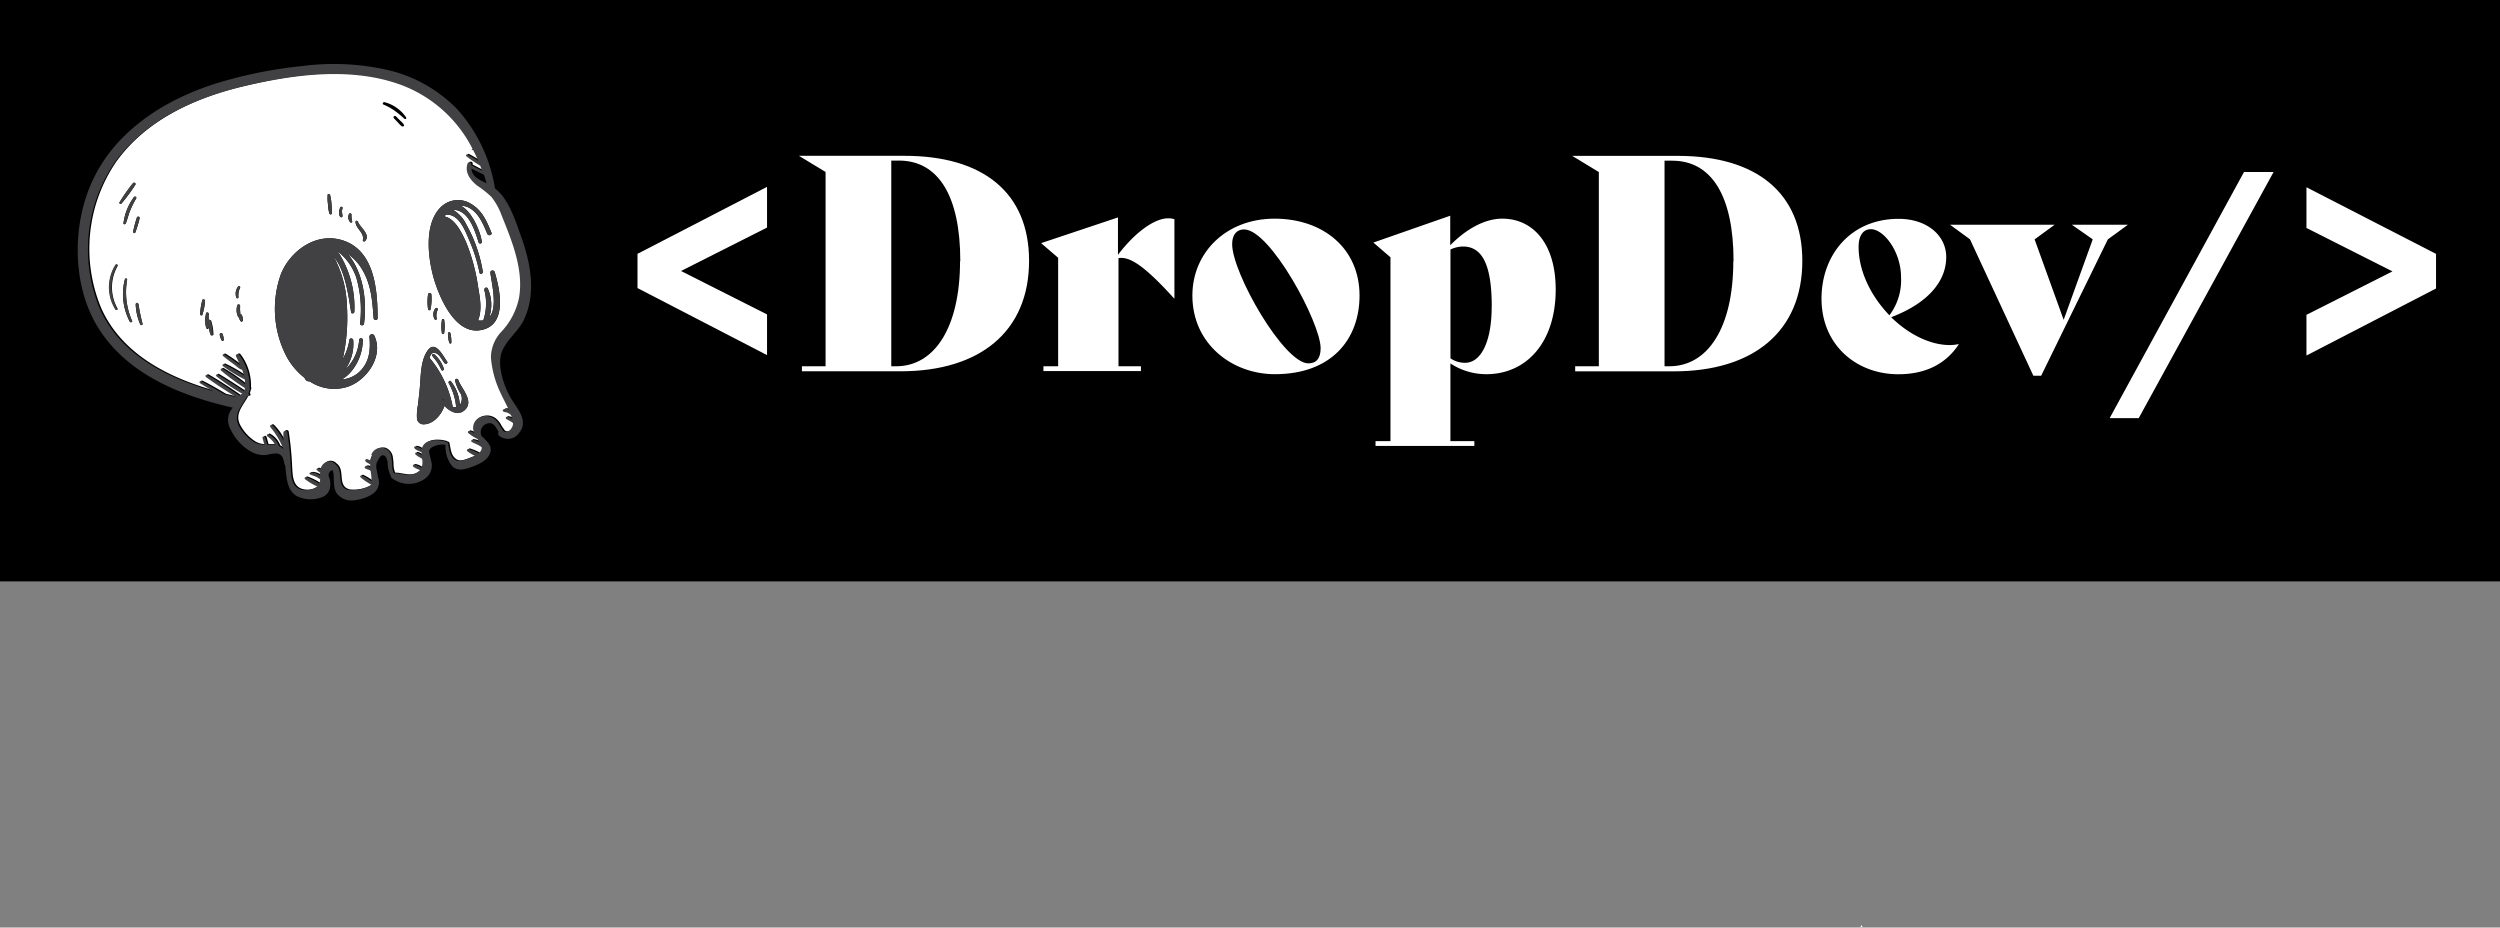 <svg xmlns="http://www.w3.org/2000/svg" viewBox="0 0 430 159.53"><rect x="0" y="0" width="430" height="159.53" fill="#808080" stroke="none"/><defs><style>.cls-1{fill:#fff;}.cls-2{fill:#414042;}</style></defs><g id="Layer_1" data-name="Layer 1"><rect width="430" height="100"/><path class="cls-1" d="M731.12,567.06c0,.15-.08.31-.13.47a.6.6,0,0,1,.37-.07Z" transform="translate(-411 -408)"/><path class="cls-1" d="M477.28,485a2,2,0,0,1,1.3,1.69,7.81,7.81,0,0,1,.11,1.28,4.43,4.43,0,0,0,.27,1.32c1.28,0,2.56.67,3.8,0a2.69,2.69,0,0,0,.72-.53l-.28-.12a3,3,0,0,1-.89-.48.21.21,0,0,1,.14-.36,3,3,0,0,1,.95.36l.35.17a2.79,2.79,0,0,0,.08-1.53l-.4-.23a3.09,3.09,0,0,1-.73-.51.2.2,0,0,1,.19-.33,2.8,2.8,0,0,1,.79.4l.07,0c0-.12,0-.24,0-.36v-.07l-.59-.28a1.45,1.45,0,0,1-.66-.45.18.18,0,0,1,.16-.28,1.48,1.48,0,0,1,.73.22l.4.2c.35-1.65,2.55-1.68,4-1.28a.28.28,0,0,1,.17.12.3.3,0,0,1,.34.22c.25,1,.21,2.19,1.25,2.84.66.42,1.7-.05,2.36-.3.31-.12.65-.25,1-.41a7.53,7.53,0,0,1-1.29-.79c-.18-.14,0-.43.22-.38a8.58,8.58,0,0,1,1.72.74,1.85,1.85,0,0,0,.28-.28,1,1,0,0,0,.25-.77,4.9,4.9,0,0,0-.62-.38c-.35-.19-.72-.31-1.05-.51a.21.21,0,0,1,.16-.39,3.25,3.25,0,0,1,1.16.42l-.38-.57a7.24,7.24,0,0,1-1.57-1,.21.21,0,0,1,.2-.36,4.34,4.34,0,0,1,.84.36,2,2,0,0,1,1.13-2.79,2.47,2.47,0,0,1,2.38.41,3.67,3.67,0,0,1,.88,1.12c.19.33.43.63.63.93.77.5,1.53-.5,1.62-1.15a2.26,2.26,0,0,0,0-.26l-.11-.08c-.33-.22-.7-.37-1-.59a.21.21,0,0,1,.16-.39,2.15,2.15,0,0,1,.83.31,6.37,6.37,0,0,0-.23-.61,2.17,2.17,0,0,0-.29-.24,1.81,1.81,0,0,0-.51-.23,1.74,1.74,0,0,1-.51-.13.22.22,0,0,1,0-.36,1,1,0,0,1,.91,0c-.42-.94-.92-1.83-1.35-2.77a17.14,17.14,0,0,1-1.69-6.19,6.53,6.53,0,0,1,1.84-4.46,12,12,0,0,0,3-5.82c.83-4.84-1.21-9.74-3-14.14a11.29,11.29,0,0,0-1.75-3.17,17.05,17.05,0,0,0-2.45-1.95c-1.17-.93-2.19-2.25-1.66-3.79a.33.33,0,0,1,.64.16.53.53,0,0,0,0,.12c.38.16.74.38,1.1.56l.76.38-.32-.86a21.87,21.87,0,0,1-2.39-1.63c-.16-.14,0-.37.21-.29a18.69,18.69,0,0,1,1.83,1.08c-.28-.66-.59-1.31-.92-1.95a.11.11,0,0,1-.08.11c-.14,0-.21-.18-.07-.22s.07,0,.09,0a22.63,22.63,0,0,0-13.07-11.27c-8.46-2.8-17.94-1.47-26.42.55s-16.81,5.81-22,13a26.53,26.53,0,0,0-2.53,25.4c3.58,7.78,11.49,11.75,19.4,14-.75-.44-1.5-.89-2.23-1.36a.19.19,0,0,1,.19-.34c1.37.69,2.72,1.46,4,2.24.57.15,1.14.28,1.7.41h.21c-1.72-1.07-3.45-2.17-5.08-3.37-.21-.15,0-.49.2-.36,1.9,1.08,3.73,2.31,5.53,3.53a4.33,4.33,0,0,0,.51-.31,31.93,31.93,0,0,1-4.46-3c-.17-.14,0-.41.22-.3,1.54.92,3.05,1.91,4.56,2.9a3.73,3.73,0,0,0,.12-.58,36.39,36.39,0,0,1-4.09-3,.2.2,0,0,1,.24-.32,33.63,33.63,0,0,1,3.89,2.68,5.93,5.93,0,0,0-.06-.84,23.49,23.49,0,0,1-3.73-2.27.19.19,0,0,1,.19-.34,25.61,25.61,0,0,1,3.4,1.94,7.72,7.72,0,0,0-.32-1c-.48-.07-1-.64-1.36-.89-.66-.47-1.31-1-1.93-1.48-.16-.13,0-.4.22-.29.57.35,1.13.72,1.67,1.11l.77.56.31.22c-.21-.49-.45-1-.71-1.47a.31.31,0,0,1,.53-.32,8.87,8.87,0,0,1,1.79,5.68.22.22,0,0,1,0,.32,3.94,3.94,0,0,1-.21.69l0,0a.24.24,0,0,1-.23.43h0c-.85,1.72-2.52,3.09-1.33,5.2a7.56,7.56,0,0,0,2.55,2.69,3.31,3.31,0,0,0,1.76.44,3,3,0,0,1-.09-.32l-.23-.8a.23.23,0,0,1,.45-.12l.23.8c0,.14.09.29.12.44.31,0,.63,0,1,0l.35,0c-.09-.15-.17-.31-.27-.45a5.8,5.8,0,0,0-1.06-1c-.19-.15.05-.45.25-.33a3.75,3.75,0,0,1,1.74,2,2.07,2.07,0,0,1,.81.6,13.82,13.82,0,0,0-2.25-3.82c-.2-.23.12-.56.34-.34a9.06,9.06,0,0,1,1.88,2.64c0-.45,0-.89,0-1.34s.61-.5.68-.1a55.83,55.83,0,0,1,.6,6.2c.09,1.37.1,3.13,1.69,3.64a3.19,3.19,0,0,0,2.86-.51,10.07,10.07,0,0,1-2.11-1.26.21.21,0,0,1,.2-.35,10.31,10.31,0,0,1,2.25,1.13,1.68,1.68,0,0,0,.15-.75,3.48,3.48,0,0,0-.74-.45c-.34-.15-.7-.23-1-.39-.18-.08-.07-.32.09-.33a2.59,2.59,0,0,1,1.65.54,4.53,4.53,0,0,1,0-.52,2.31,2.31,0,0,1-.59-.47c-.11-.14.06-.3.2-.27a1.26,1.26,0,0,1,.46.2.74.74,0,0,1,0-.14,1.91,1.91,0,0,1,1.11-1.21,1.36,1.36,0,0,1,1.4.4c1.63,1.15,0,3.85,2.25,4.47a6.32,6.32,0,0,0,3.77-.75.77.77,0,0,0,.19-.16,10.56,10.56,0,0,1-1.83-1.25c-.18-.17,0-.42.25-.33a8.71,8.71,0,0,1,1.63,1,10,10,0,0,0-.16-1.8c-.09-.05-.18-.11-.27-.15s-.54-.14-.69-.32a.2.2,0,0,1,.08-.33c.25-.1.58.07.81.17a4.36,4.36,0,0,1,0-.51l-.06,0-.29-.17a1.23,1.23,0,0,1-.49-.38A.2.2,0,0,1,474,487a1.12,1.12,0,0,1,.57.22l.12.06a2.35,2.35,0,0,1,.36-1A1.94,1.94,0,0,1,477.28,485Zm9.93-41.7a4.19,4.19,0,0,1,4.92-.16c1.8,1.05,2.64,3,3.4,4.88.18.43-.53.63-.71.2-.67-1.62-1.44-3.52-3.05-4.43a2.85,2.85,0,0,0-1.5-.39c2,1,3.46,4.7,3.61,6.22,0,.32-.46.37-.55.08-.66-2.09-1.73-5.63-4.38-5.6a6,6,0,0,1,2.28,2.55,24.61,24.61,0,0,1,2.82,8.08c.06.36-.49.53-.57.16a27.24,27.24,0,0,0-1.74-5.52c-.76-1.75-1.78-4.62-4.07-4.44l-.2.31c1.84.35,3,2.91,3.69,4.39a32.69,32.69,0,0,1,2.07,7.65c.3,1.87.75,4,0,5.83a2.9,2.9,0,0,0,.9,0,8.93,8.93,0,0,0,.18-5.22c-.06-.33.41-.61.59-.26a6.68,6.68,0,0,1,.26,4.92c1.51-1.6.39-5.88.19-7.66,0-.43.62-.49.74-.1.93,3.08,2.26,9.22-2.44,10-4.41.77-7.12-5.73-8.05-9C484.57,452.14,483.86,446,487.21,443.29Zm1.42,23.65c0,.21-.3.16-.36,0a6,6,0,0,1-.22-1.59c0-.23.37-.29.41-.06A5.79,5.79,0,0,1,488.63,466.94Zm-1.23-1.64a.2.2,0,0,1-.39,0,7.07,7.07,0,0,1,0-2.25.2.2,0,0,1,.4,0A7.38,7.38,0,0,1,487.4,465.3Zm-1.27-2.49a.2.2,0,0,1-.34.14,1.63,1.63,0,0,1,.09-1.89c.17-.23.55,0,.4.23A2.27,2.27,0,0,0,486.13,462.81Zm-1.51-4.13a.29.29,0,0,1,.58,0,9,9,0,0,1-.14,2.49.22.22,0,0,1-.43,0A8.65,8.65,0,0,1,484.62,458.68Zm-1.71,18.89.27-2.54c.22-2.07.09-5,1.4-6.79s2.58.9,3.33,1.93c.2.28-.24.53-.44.27-.35-.43-.77-1.28-1.23-1.57-.83-.54-1.18.05-1.37.7a.7.7,0,0,1,.16.14,18.27,18.27,0,0,1,3.84,8.25,1.75,1.75,0,0,0,.41.08h.18a9.85,9.85,0,0,0-1.28-4.16c-.13-.24.19-.54.38-.31a7,7,0,0,1,1.53,4.09,2,2,0,0,0,.2-1.88,7.56,7.56,0,0,1-1-2.29.28.28,0,0,1,.54-.15c.49,1.43,2.77,3.61,1.14,5.14-1.17,1.1-2.57.26-3.52-.69-.5,1.51-1.92,3.18-3.57,3.17a1.1,1.1,0,0,1-1.15-1A8.63,8.63,0,0,1,482.91,477.57Zm4.43-6.15c.09.25-.3.43-.42.19a11.82,11.82,0,0,0-.69-1.26c-.26-.4-.6-.75-.87-1.14-.15-.22.17-.42.35-.28A5.7,5.7,0,0,1,487.34,471.42Zm-52.93-29.26a15.24,15.24,0,0,0-1,2c-.31.73-.48,1.52-.77,2.26-.08.2-.42.21-.41,0a9.6,9.6,0,0,1,1.75-4.43C434.16,441.66,434.58,441.88,434.41,442.16Zm-3.2,11.63a7.4,7.4,0,0,0,0,7.25.18.18,0,0,1-.31.19,7.2,7.2,0,0,1,0-7.66C431,453.33,431.36,453.54,431.21,453.79Zm.37-11a27.92,27.92,0,0,1,2.28-3.25c.18-.25.6,0,.42.24A29.11,29.11,0,0,1,431.9,443,.2.2,0,0,1,431.58,442.75Zm1.78,20.6a10.09,10.09,0,0,1-.87-7.37.2.2,0,0,1,.38.1,12.22,12.22,0,0,0,.86,7.11C433.81,463.4,433.48,463.53,433.36,463.35Zm.53-15.51a20.74,20.74,0,0,1,.65-2.43.24.24,0,0,1,.47.13,20.26,20.26,0,0,1-.75,2.44C434.16,448.21,433.86,448,433.89,447.84Zm1.27,16a9.34,9.34,0,0,1-.82-3.49c0-.32.46-.32.49,0a33.9,33.9,0,0,0,.69,3.33C435.56,463.88,435.27,464,435.16,463.83Zm10.66-1.73c-.09.21-.38.09-.39-.1a9.91,9.91,0,0,1,.36-2.35c0-.33.53-.19.48.12A10.56,10.56,0,0,1,445.82,462.1Zm1.45,3.51a6.54,6.54,0,0,1-.39-1.61c0,.1,0,.21,0,.31a.19.19,0,0,1-.38.06,4.22,4.22,0,0,1,0-2.49c.05-.22.44-.18.41.05a8.26,8.26,0,0,0,0,1.11.27.27,0,0,1,.43.11,8.61,8.61,0,0,1,.38,2.35C447.65,465.68,447.37,465.81,447.27,465.61Zm2.22.82a.21.21,0,0,1-.34.1,2.71,2.71,0,0,1-.36-1,.25.25,0,0,1,.48-.13A2.7,2.7,0,0,1,449.49,466.43Zm2.48-9.17c.14-.19.45,0,.33.19a3,3,0,0,0-.28,1.6.19.19,0,0,1-.38.05A2,2,0,0,1,452,457.26Zm.8,5.85a.23.23,0,0,1-.37.11,1.65,1.65,0,0,1-.29-.66.17.17,0,0,1-.14-.09,2.6,2.6,0,0,1-.14-1.94c.07-.26.5-.23.48.06a6.62,6.62,0,0,0,0,.89c0,.19,0,.37.06.56a.27.27,0,0,1,.28.19A1.93,1.93,0,0,1,452.77,463.11Zm27.45-33.38a3.05,3.05,0,0,1-.72-.67c-.25-.25-.49-.51-.73-.76s.11-.57.33-.35.49.5.75.75a3.44,3.44,0,0,1,.65.73A.21.21,0,0,1,480.22,429.73Zm-7.65,16.39c.31.92,2.26,2.19,1.23,3.29a.22.22,0,0,1-.38-.21c.23-1.24-1.13-1.85-1.27-3C472.11,445.93,472.49,445.9,472.57,446.12ZM471,444.87a.23.23,0,0,1,.45.12,3.72,3.72,0,0,0,.13,1.1c0,.19-.22.25-.34.15A1.31,1.31,0,0,1,471,444.87Zm-1.47-1.2c.11-.21.46-.07.39.15a1.82,1.82,0,0,0-.1.73,2.56,2.56,0,0,1,.08.67.2.2,0,0,1-.33.1c-.23-.17-.25-.55-.26-.81A2.23,2.23,0,0,1,469.54,443.67Zm-2.18-2.14c0-.23.36-.19.42,0a7.73,7.73,0,0,1,.24,1.6,6.58,6.58,0,0,1,.05,1.6c0,.22-.34.18-.41,0a6.58,6.58,0,0,1-.24-1.6A7.15,7.15,0,0,1,467.36,441.53Zm6.25,22.18c-.06.38-.7.3-.67-.08a19.79,19.79,0,0,0-.66-7.92,9.61,9.61,0,0,0-3.25-4.53,7,7,0,0,1,.58.88,17.39,17.39,0,0,1,2.35,9.56c0,.29-.51.43-.56.08-.35-2.09-1-7.77-3.23-9.74l.1.13a4.17,4.17,0,0,1,.72,1.24,18.73,18.73,0,0,1,1.68,7.1,32.53,32.53,0,0,1-.71,9.33,9.66,9.66,0,0,0,1.15-3.31c.07-.39.64-.27.66.09a7.59,7.59,0,0,1-1.42,5.06,7.77,7.77,0,0,0,2.43-5.11c0-.4.65-.42.64,0a8.63,8.63,0,0,1-2.07,5.49,5.93,5.93,0,0,1-1.57,1.29,5.05,5.05,0,0,0,3-1.27c1.8-1.67,2-3.81,1.77-6.09a.45.45,0,0,1,.82-.23c1.7,3.51-1.22,7.73-4.58,8.85a7.6,7.6,0,0,1-6.51-.93.8.8,0,0,1-.87-.6,11.67,11.67,0,0,1-3.34-4.13,17.72,17.72,0,0,1-.73-13.75c1.59-3.91,5.8-7,10.16-5.91,5.91,1.53,6.44,8.48,6.46,13.5,0,.45-.65.44-.69,0-.23-3-.42-5.81-2-8.41a8.27,8.27,0,0,0-2.45-2.64C473.51,454.83,474.15,459.81,473.61,463.71Zm3.53-38.14a6.49,6.49,0,0,1,3.71,2.6.19.19,0,0,1-.3.24,19.79,19.79,0,0,0-1.73-1.42A11.24,11.24,0,0,0,477,426C476.69,425.93,476.87,425.5,477.14,425.57Z" transform="translate(-411 -408)"/><path class="cls-2" d="M434.54,445.41a20.74,20.74,0,0,0-.65,2.43c0,.2.27.37.37.14a20.26,20.26,0,0,0,.75-2.44A.24.24,0,0,0,434.54,445.41Z" transform="translate(-411 -408)"/><path class="cls-2" d="M430.83,453.57a7.2,7.2,0,0,0,0,7.66.18.18,0,0,0,.31-.19,7.4,7.4,0,0,1,0-7.25C431.36,453.54,431,453.33,430.83,453.57Z" transform="translate(-411 -408)"/><path class="cls-2" d="M434.34,460.34a9.34,9.34,0,0,0,.82,3.49c.11.21.4.05.36-.16a33.9,33.9,0,0,1-.69-3.33C434.8,460,434.31,460,434.34,460.34Z" transform="translate(-411 -408)"/><path class="cls-2" d="M433.86,439.5a27.92,27.92,0,0,0-2.28,3.25.2.2,0,0,0,.32.24,29.11,29.11,0,0,0,2.38-3.25C434.46,439.48,434,439.25,433.86,439.5Z" transform="translate(-411 -408)"/><path class="cls-2" d="M432.87,456.08a.2.2,0,0,0-.38-.1,10.09,10.09,0,0,0,.87,7.37c.12.18.45,0,.37-.16A12.22,12.22,0,0,1,432.87,456.08Z" transform="translate(-411 -408)"/><path class="cls-2" d="M448.79,465.52a2.71,2.71,0,0,0,.36,1,.21.21,0,0,0,.34-.1,2.7,2.7,0,0,0-.22-1A.25.25,0,0,0,448.79,465.52Z" transform="translate(-411 -408)"/><path class="cls-2" d="M445.79,459.65a9.91,9.91,0,0,0-.36,2.35c0,.19.3.31.39.1a10.56,10.56,0,0,0,.45-2.33C446.32,459.46,445.84,459.32,445.79,459.65Z" transform="translate(-411 -408)"/><path class="cls-2" d="M446.85,463a8.26,8.26,0,0,1,0-1.11c0-.23-.36-.27-.41-.05a4.22,4.22,0,0,0,0,2.49.19.19,0,0,0,.38-.06c0-.1,0-.21,0-.31a6.54,6.54,0,0,0,.39,1.61c.1.2.38.07.39-.11a8.61,8.61,0,0,0-.38-2.35A.27.27,0,0,0,446.85,463Z" transform="translate(-411 -408)"/><path class="cls-2" d="M485.71,468.93c-.18-.14-.5.06-.35.28.27.39.61.74.87,1.14a11.82,11.82,0,0,1,.69,1.26c.12.24.51.06.42-.19A5.7,5.7,0,0,0,485.71,468.93Z" transform="translate(-411 -408)"/><path class="cls-2" d="M487,463.05a7.07,7.07,0,0,0,0,2.25.2.2,0,0,0,.39,0,7.38,7.38,0,0,0,0-2.25A.2.2,0,0,0,487,463.05Z" transform="translate(-411 -408)"/><path class="cls-2" d="M485.88,461.06a1.63,1.63,0,0,0-.09,1.89.2.2,0,0,0,.34-.14,2.27,2.27,0,0,1,.15-1.52C486.43,461,486.05,460.83,485.88,461.06Z" transform="translate(-411 -408)"/><path class="cls-2" d="M434,441.92a9.6,9.6,0,0,0-1.75,4.43c0,.26.33.25.41,0,.29-.74.46-1.53.77-2.26a15.24,15.24,0,0,1,1-2C434.58,441.88,434.16,441.66,434,441.92Z" transform="translate(-411 -408)"/><path class="cls-2" d="M488.05,465.35a6,6,0,0,0,.22,1.59c.06.16.34.21.36,0a5.79,5.79,0,0,0-.17-1.65C488.42,465.06,488,465.12,488.05,465.35Z" transform="translate(-411 -408)"/><path class="cls-2" d="M452,459.05a3,3,0,0,1,.28-1.6c.12-.22-.19-.38-.33-.19a2,2,0,0,0-.33,1.84A.19.19,0,0,0,452,459.05Z" transform="translate(-411 -408)"/><path class="cls-2" d="M485.06,461.16a9,9,0,0,0,.14-2.49.29.29,0,0,0-.58,0,8.65,8.65,0,0,0,0,2.49A.22.22,0,0,0,485.06,461.16Z" transform="translate(-411 -408)"/><path class="cls-2" d="M483.87,481c1.65,0,3.07-1.66,3.57-3.17.95,1,2.35,1.79,3.52.69,1.63-1.53-.65-3.71-1.14-5.14a.28.28,0,0,0-.54.15,7.56,7.56,0,0,0,1,2.29,2,2,0,0,1-.2,1.88,7,7,0,0,0-1.53-4.09c-.19-.23-.51.07-.38.31a9.85,9.85,0,0,1,1.28,4.16h-.18a1.75,1.75,0,0,1-.41-.08,18.27,18.27,0,0,0-3.84-8.25.7.7,0,0,0-.16-.14c.19-.65.54-1.24,1.37-.7.46.29.88,1.14,1.23,1.57.2.26.64,0,.44-.27-.75-1-2-3.74-3.33-1.93s-1.18,4.72-1.4,6.79l-.27,2.54a8.63,8.63,0,0,0-.19,2.37A1.1,1.1,0,0,0,483.87,481Zm3.34-4.38.13.22a.36.36,0,0,0-.2,0A2.5,2.5,0,0,0,487.21,476.57Z" transform="translate(-411 -408)"/><path class="cls-2" d="M493.63,464.78c4.7-.82,3.37-7,2.44-10-.12-.39-.78-.33-.74.1.2,1.78,1.32,6.06-.19,7.66a6.68,6.68,0,0,0-.26-4.92c-.18-.35-.65-.07-.59.26a8.93,8.93,0,0,1-.18,5.22,2.9,2.9,0,0,1-.9,0c.77-1.8.32-4,0-5.83a32.69,32.69,0,0,0-2.07-7.65c-.64-1.48-1.85-4-3.69-4.39l.2-.31c2.29-.18,3.31,2.69,4.07,4.44a27.24,27.24,0,0,1,1.74,5.52c.08.37.63.2.57-.16a24.61,24.61,0,0,0-2.82-8.08,6,6,0,0,0-2.28-2.55c2.65,0,3.72,3.51,4.38,5.6.09.29.58.24.55-.08-.15-1.52-1.63-5.25-3.61-6.22a2.85,2.85,0,0,1,1.5.39c1.61.91,2.38,2.81,3.05,4.43.18.43.89.23.71-.2-.76-1.84-1.6-3.83-3.4-4.88a4.19,4.19,0,0,0-4.92.16c-3.35,2.69-2.64,8.85-1.63,12.48C486.51,459.05,489.22,465.55,493.63,464.78Z" transform="translate(-411 -408)"/><path class="cls-2" d="M469.91,445.22a2.56,2.56,0,0,0-.08-.67,1.82,1.82,0,0,1,.1-.73c.07-.22-.28-.36-.39-.15a2.23,2.23,0,0,0-.22.84c0,.26,0,.64.26.81A.2.2,0,0,0,469.91,445.22Z" transform="translate(-411 -408)"/><path class="cls-2" d="M452.34,462c0-.19,0-.37-.06-.56a6.62,6.62,0,0,1,0-.89c0-.29-.41-.32-.48-.06a2.6,2.6,0,0,0,.14,1.94.17.17,0,0,0,.14.09,1.65,1.65,0,0,0,.29.66.23.23,0,0,0,.37-.11,1.93,1.93,0,0,0-.15-.88A.27.27,0,0,0,452.34,462Z" transform="translate(-411 -408)"/><path class="cls-2" d="M473.26,454.3c1.6,2.6,1.79,5.45,2,8.41,0,.44.7.45.69,0,0-5-.55-12-6.46-13.5-4.36-1.12-8.57,2-10.16,5.91a17.72,17.72,0,0,0,.73,13.75,11.67,11.67,0,0,0,3.34,4.13.8.8,0,0,0,.87.6,7.6,7.6,0,0,0,6.51.93c3.36-1.12,6.28-5.34,4.58-8.85a.45.45,0,0,0-.82.23c.19,2.28,0,4.42-1.77,6.09a5.05,5.05,0,0,1-3,1.27,5.93,5.93,0,0,0,1.57-1.29,8.63,8.63,0,0,0,2.07-5.49c0-.42-.61-.4-.64,0a7.77,7.77,0,0,1-2.43,5.11,7.59,7.59,0,0,0,1.42-5.06c0-.36-.59-.48-.66-.09a9.66,9.66,0,0,1-1.15,3.31,32.53,32.53,0,0,0,.71-9.33,18.73,18.73,0,0,0-1.68-7.1,4.17,4.17,0,0,0-.72-1.24l-.1-.13c2.21,2,2.88,7.65,3.23,9.74.05.35.53.21.56-.08a17.39,17.39,0,0,0-2.35-9.56,7,7,0,0,0-.58-.88,9.61,9.61,0,0,1,3.25,4.53,19.79,19.79,0,0,1,.66,7.92c0,.38.61.46.67.08.54-3.9-.1-8.88-2.8-12A8.27,8.27,0,0,1,473.26,454.3Z" transform="translate(-411 -408)"/><path class="cls-2" d="M471.59,446.09a3.72,3.72,0,0,1-.13-1.1.23.23,0,0,0-.45-.12,1.31,1.31,0,0,0,.24,1.37C471.37,446.34,471.62,446.28,471.59,446.09Z" transform="translate(-411 -408)"/><path class="cls-2" d="M473.42,449.2a.22.22,0,0,0,.38.21c1-1.1-.92-2.37-1.23-3.29-.08-.22-.46-.19-.42.06C472.29,447.35,473.65,448,473.42,449.2Z" transform="translate(-411 -408)"/><path class="cls-2" d="M467.66,444.73c.07.18.38.22.41,0a6.58,6.58,0,0,0-.05-1.6,7.73,7.73,0,0,0-.24-1.6c-.06-.19-.4-.23-.42,0a7.15,7.15,0,0,0,.06,1.6A6.58,6.58,0,0,0,467.66,444.73Z" transform="translate(-411 -408)"/><path class="cls-2" d="M476,487.21c.12-.29.43-.86.81-.9.58-.06.81.85.87,1.25a5.07,5.07,0,0,0,.53,2.28.44.44,0,0,0,.17.38,4.79,4.79,0,0,0,5.88,0,2.8,2.8,0,0,0,1-2.43,12.55,12.55,0,0,0-.31-1.38c-.19-.84-.4-1.22,1-1.77a3.6,3.6,0,0,1,1.69-.13h0a5.24,5.24,0,0,0,1,3.49c.91,1.23,2.48.69,3.67.25s2.56-1.09,3-2.34-.69-2.14-1.49-2.93a1.56,1.56,0,0,1,1.28-2.19c.92-.08,1.22.81,1.66,1.5a.51.51,0,0,0,.11.67,2.35,2.35,0,0,0,3.45-.54c1.53-1.89-.09-3.84-1.14-5.45-1.32-2-2.69-5.75-1.95-8.18.68-2.22,2.91-3.71,3.89-5.8,2.15-4.59,1.15-9.74-.49-14.31-.84-2.34-1.68-5-3.22-7a7.11,7.11,0,0,0-1.32-1.31.6.6,0,0,0,0-.23,26.59,26.59,0,0,0-6.43-13.34,24.39,24.39,0,0,0-12.36-6.85,42.18,42.18,0,0,0-14.35-.59,77,77,0,0,0-14.81,3c-8.5,2.68-16.76,7.79-20.88,16-4,7.88-4,19,.9,26.44,5.12,7.79,14.16,11.33,22.89,13.32h0a3.12,3.12,0,0,0-.38,3.73,8.41,8.41,0,0,0,4.06,4.11,4.46,4.46,0,0,0,2.23.27,6.72,6.72,0,0,1,1.72-.23c.92.16,1.1,1,1.24,1.81a.32.32,0,0,0,.13.2l.18,1.67c.17,1.51.58,3.09,2.07,3.77a5.45,5.45,0,0,0,4.25,0,2.11,2.11,0,0,0,1.18-1.39,3.32,3.32,0,0,0,.07-1.13c0-.21-.07-.43-.1-.64a.91.91,0,0,1,.51-1.43c.42,1.28-.06,2.76.67,3.94a3.17,3.17,0,0,0,3.2,1.23c1.21-.15,3-.72,3.73-1.79A2.46,2.46,0,0,0,476,490c-.06-.52-.2-1.09-.29-1.63v-.07a.21.21,0,0,0,0-.14s0-.06,0-.09.06-.26.08-.4a.19.19,0,0,0,0-.13l0-.06A.39.39,0,0,0,476,487.21Zm18.67-47.7c-1.16-.54-2.55-1.17-2.58-2.51.3.17.62.31.92.46s.81.41,1.22.6C494.39,438.54,494.54,439,494.68,439.51Zm-19.6,46.72a2.35,2.35,0,0,0-.36,1l-.12-.06A1.12,1.12,0,0,0,474,487a.2.2,0,0,0-.17.29,1.23,1.23,0,0,0,.49.38l.29.17.06,0a4.36,4.36,0,0,0,0,.51c-.23-.1-.56-.27-.81-.17a.2.2,0,0,0-.08.33c.15.18.47.22.69.32s.18.1.27.15a10,10,0,0,1,.16,1.8,8.71,8.71,0,0,0-1.63-1c-.21-.09-.43.16-.25.33a10.56,10.56,0,0,0,1.83,1.25.77.77,0,0,1-.19.16,6.32,6.32,0,0,1-3.77.75c-2.23-.62-.62-3.32-2.25-4.47a1.36,1.36,0,0,0-1.4-.4,1.91,1.91,0,0,0-1.11,1.21.74.74,0,0,0,0,.14,1.26,1.26,0,0,0-.46-.2c-.14,0-.31.13-.2.27a2.31,2.31,0,0,0,.59.47,4.53,4.53,0,0,0,0,.52,2.59,2.59,0,0,0-1.65-.54c-.16,0-.27.25-.09.33.34.16.7.24,1,.39a3.48,3.48,0,0,1,.74.45,1.68,1.68,0,0,1-.15.75,10.31,10.31,0,0,0-2.25-1.13.21.21,0,0,0-.2.35,10.07,10.07,0,0,0,2.11,1.26,3.19,3.19,0,0,1-2.86.51c-1.59-.51-1.6-2.27-1.69-3.64a55.83,55.83,0,0,0-.6-6.2c-.07-.4-.68-.28-.68.1s0,.89,0,1.34a9.06,9.06,0,0,0-1.88-2.64c-.22-.22-.54.11-.34.34a13.82,13.82,0,0,1,2.25,3.82,2.07,2.07,0,0,0-.81-.6,3.75,3.75,0,0,0-1.74-2c-.2-.12-.44.18-.25.33a5.8,5.8,0,0,1,1.06,1c.1.14.18.3.27.45l-.35,0c-.33,0-.65,0-1,0,0-.15-.08-.3-.12-.44l-.23-.8a.23.23,0,0,0-.45.12l.23.8a3,3,0,0,0,.09.32,3.31,3.31,0,0,1-1.76-.44,7.56,7.56,0,0,1-2.55-2.69c-1.19-2.11.48-3.48,1.33-5.2h0a.24.24,0,0,0,.23-.43l0,0a3.94,3.94,0,0,0,.21-.69.22.22,0,0,0,0-.32,8.87,8.87,0,0,0-1.79-5.68.31.31,0,0,0-.53.32c.26.49.5,1,.71,1.47l-.31-.22-.77-.56c-.54-.39-1.1-.76-1.67-1.11-.18-.11-.38.16-.22.29.62.52,1.27,1,1.93,1.48.35.25.88.82,1.36.89a7.72,7.72,0,0,1,.32,1,25.61,25.61,0,0,0-3.4-1.94.19.19,0,0,0-.19.34,23.49,23.49,0,0,0,3.73,2.27,5.93,5.93,0,0,1,.06.84,33.63,33.63,0,0,0-3.89-2.68.2.2,0,0,0-.24.32,36.39,36.39,0,0,0,4.09,3,3.73,3.73,0,0,1-.12.58c-1.51-1-3-2-4.56-2.9-.18-.11-.39.16-.22.3a31.93,31.93,0,0,0,4.46,3,4.33,4.33,0,0,1-.51.31c-1.8-1.22-3.63-2.45-5.53-3.53-.24-.13-.41.21-.2.36,1.63,1.2,3.36,2.3,5.08,3.37h-.21c-.56-.13-1.13-.26-1.7-.41-1.32-.78-2.67-1.55-4-2.24a.19.19,0,0,0-.19.34c.73.47,1.48.92,2.23,1.36-7.91-2.27-15.82-6.24-19.4-14a26.53,26.53,0,0,1,2.53-25.4c5.19-7.17,13.61-11,22-13s18-3.35,26.42-.55a22.63,22.63,0,0,1,13.07,11.27s-.05,0-.09,0-.07.26.07.22a.11.11,0,0,0,.08-.11c.33.64.64,1.29.92,1.95a18.69,18.69,0,0,0-1.83-1.08c-.17-.08-.37.15-.21.29a21.87,21.87,0,0,0,2.39,1.63l.32.86-.76-.38c-.36-.18-.72-.4-1.1-.56a.53.53,0,0,1,0-.12.33.33,0,0,0-.64-.16c-.53,1.54.49,2.86,1.66,3.79a17.05,17.05,0,0,1,2.45,1.95,11.29,11.29,0,0,1,1.75,3.17c1.77,4.4,3.81,9.3,3,14.14a12,12,0,0,1-3,5.82,6.53,6.53,0,0,0-1.84,4.46,17.14,17.14,0,0,0,1.69,6.19c.43.94.93,1.83,1.35,2.77a1,1,0,0,0-.91,0,.22.22,0,0,0,0,.36,1.74,1.74,0,0,0,.51.13,1.81,1.81,0,0,1,.51.23,2.17,2.17,0,0,1,.29.24,6.37,6.37,0,0,1,.23.61,2.15,2.15,0,0,0-.83-.31.21.21,0,0,0-.16.39c.33.22.7.37,1,.59l.11.08a2.26,2.26,0,0,1,0,.26c-.09.65-.85,1.65-1.62,1.15-.2-.3-.44-.6-.63-.93a3.67,3.67,0,0,0-.88-1.12,2.47,2.47,0,0,0-2.38-.41,2,2,0,0,0-1.13,2.79,4.34,4.34,0,0,0-.84-.36.21.21,0,0,0-.2.36,7.24,7.24,0,0,0,1.57,1l.38.57a3.25,3.25,0,0,0-1.16-.42.21.21,0,0,0-.16.39c.33.2.7.32,1.05.51a4.9,4.9,0,0,1,.62.38,1,1,0,0,1-.25.77,1.85,1.85,0,0,1-.28.28,8.58,8.58,0,0,0-1.72-.74c-.21-.05-.4.24-.22.38a7.53,7.53,0,0,0,1.29.79c-.32.16-.66.29-1,.41-.66.25-1.7.72-2.36.3-1-.65-1-1.81-1.25-2.84a.3.3,0,0,0-.34-.22.28.28,0,0,0-.17-.12c-1.46-.4-3.66-.37-4,1.28l-.4-.2a1.48,1.48,0,0,0-.73-.22.18.18,0,0,0-.16.28,1.45,1.45,0,0,0,.66.45l.59.28v.07c0,.12,0,.24,0,.36l-.07,0a2.8,2.8,0,0,0-.79-.4.2.2,0,0,0-.19.33,3.09,3.09,0,0,0,.73.51l.4.23a2.79,2.79,0,0,1-.08,1.53l-.35-.17a3,3,0,0,0-.95-.36.21.21,0,0,0-.14.36,3,3,0,0,0,.89.48l.28.12a2.69,2.69,0,0,1-.72.53c-1.24.63-2.52,0-3.8,0a4.43,4.43,0,0,1-.27-1.32,7.81,7.81,0,0,0-.11-1.28,1.78,1.78,0,0,0-3.5-.45Z" transform="translate(-411 -408)"/></g><g id="Layer_2" data-name="Layer 2"><path class="cls-1" d="M542.93,440.14v7l-14.8,7.47,14.8,7.47v7l-22.28-11.53v-5.89Z" transform="translate(-411 -408)"/><path class="cls-1" d="M588,452.86c0,12.19-8.49,19-22.07,19h-17V471H553V437.58l-4.58-2.78h18.16C580.09,434.8,588,441.13,588,452.86Zm-11.83.05c0-11.27-3.81-17.29-10.55-17.29H564.3V471h.83C571.75,471,576.12,464.33,576.13,452.91Z" transform="translate(-411 -408)"/><path class="cls-1" d="M613,445.71v13.63h-.05c-5.35-5.92-7.77-7.25-9.57-6.94V471h3.86v.82H590.47V471H593V452.34l-2.93-2.52,13.22-4.42v6.43c2.93-3.86,6.28-6.28,8.64-6.28A3.1,3.1,0,0,1,613,445.71Z" transform="translate(-411 -408)"/><path class="cls-1" d="M616.09,458.83c0-7.36,5.76-13.22,14.14-13.22s14.61,5.14,14.61,13.22c0,7.51-4.79,13.53-14.56,13.53C622.87,472.36,616.08,467.11,616.09,458.83Zm22.06,9.05c0-4.32-8.64-20.42-13.17-20.42-1.28,0-2.05.93-2.05,2.52,0,5,8.89,20.52,13.11,20.52C637.43,470.5,638.15,469.63,638.15,467.88Z" transform="translate(-411 -408)"/><path class="cls-1" d="M678.58,457.8c0,9.06-5,14.56-11.94,14.56a11.22,11.22,0,0,1-6.17-1.85v13.37h4.12v.82h-17v-.82h2.57V452.25l-2.94-2.53,13.22-4.62v5.09c2.73-2.78,5.92-4.58,8.95-4.58C674.62,445.61,678.58,449.83,678.58,457.8Zm-11,2.93c0-6.89-1.49-10.33-4.94-10.33a5.3,5.3,0,0,0-2.16.51v18.72a4.38,4.38,0,0,0,2.52.77C665.67,470.4,667.57,466.91,667.57,460.73Z" transform="translate(-411 -408)"/><path class="cls-1" d="M721,452.87c0,12.19-8.49,19-22.07,19h-17V471H686V437.59l-4.58-2.78h18.16C713.09,434.81,721,441.14,721,452.87Zm-11.83.05c0-11.26-3.8-17.28-10.54-17.28H697.3V471h.82C704.76,471,709.13,464.34,709.13,452.92Z" transform="translate(-411 -408)"/><path class="cls-1" d="M747.91,467.22c-2.16,3.3-5.61,5.15-10.39,5.15-7.26,0-13.22-5.05-13.22-13,0-7.51,5-13.73,13.27-13.73,4.84,0,8.18,2.83,8.18,6.58,0,4.27-3.29,8-9.47,10.34,2.93,2.88,6.64,4.79,10.09,4.79a7.24,7.24,0,0,0,1.49-.16Zm-17.23-16.77c0,4.27,2.21,8.59,5.3,11.78a10,10,0,0,0,2-6.53c0-4.47-3-8.28-5.19-8.28C731.45,447.42,730.68,448.55,730.68,450.45Z" transform="translate(-411 -408)"/><path class="cls-1" d="M777,446.65l-3.45,2.52-11.47,23.46h-1.34l-10.9-23.46-3.44-2.52h18l-3.45,2.52,5,13.84,5-13.84-3.6-2.52Z" transform="translate(-411 -408)"/><path class="cls-1" d="M802.06,437.58l-23.2,42.34h-5l23.11-42.34Z" transform="translate(-411 -408)"/><path class="cls-1" d="M807.71,469.15v-7l14.79-7.47-14.79-7.47v-7L830,451.67v5.95Z" transform="translate(-411 -408)"/></g></svg>